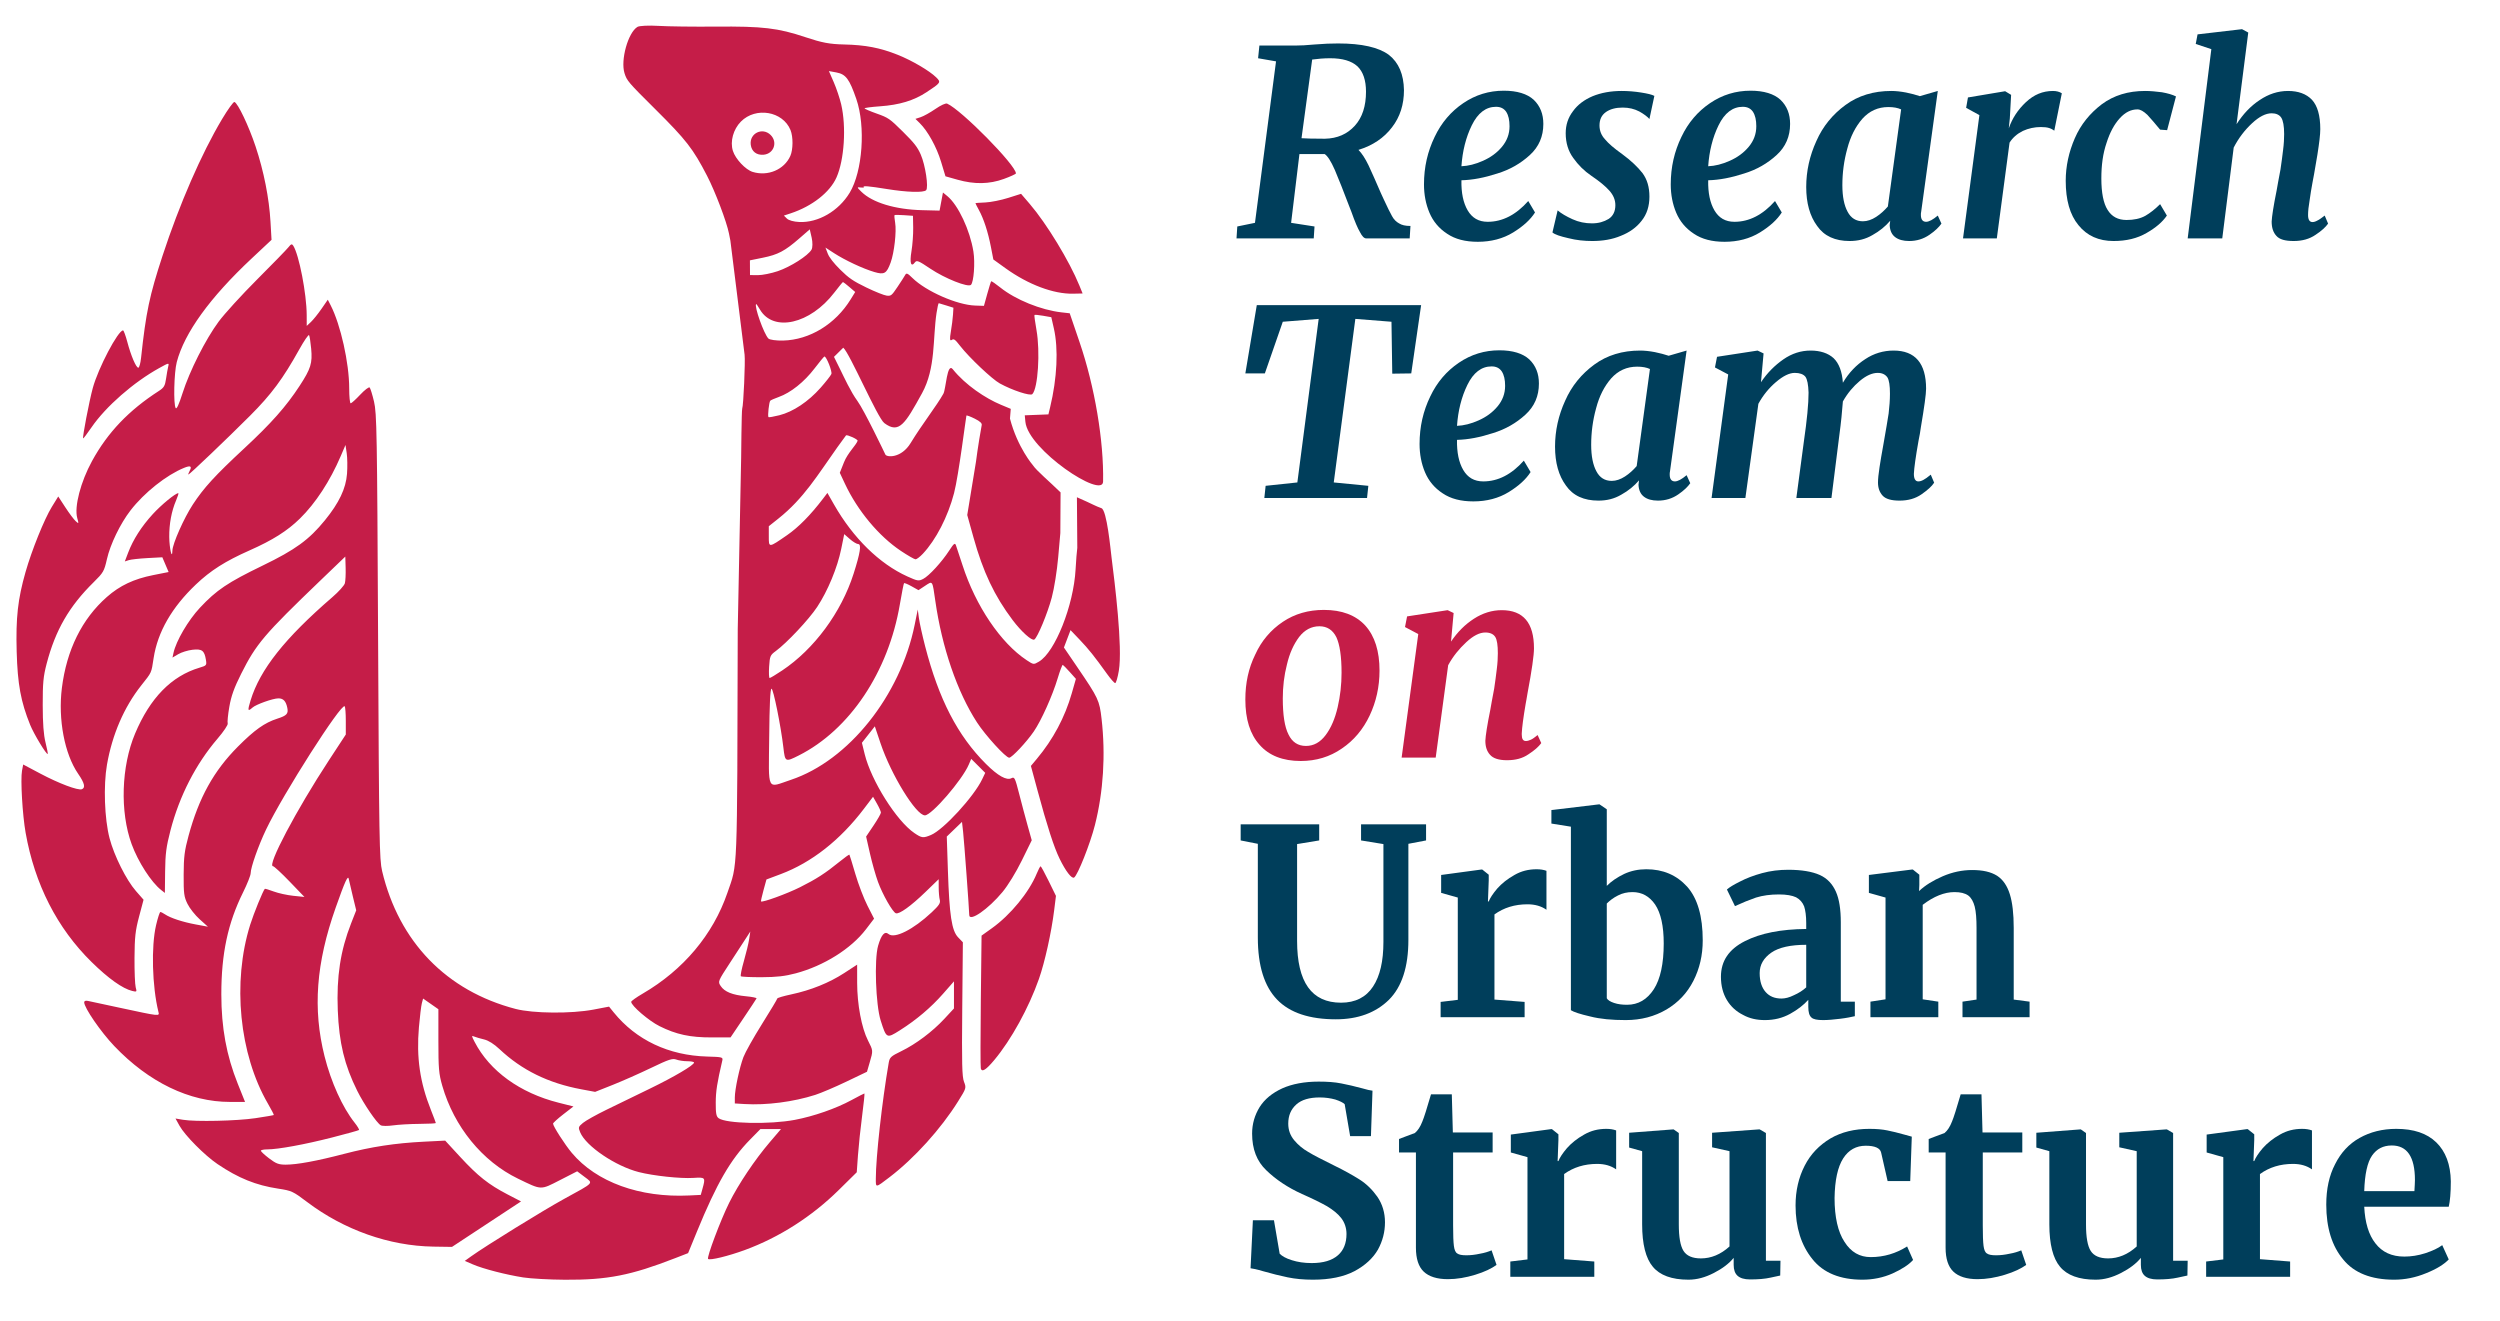 <?xml version="1.0" encoding="UTF-8" standalone="no"?>
<!DOCTYPE svg PUBLIC "-//W3C//DTD SVG 1.1//EN" "http://www.w3.org/Graphics/SVG/1.1/DTD/svg11.dtd">
<svg width="100%" height="100%" viewBox="0 0 299 158" version="1.1" xmlns="http://www.w3.org/2000/svg" xmlns:xlink="http://www.w3.org/1999/xlink" xml:space="preserve" xmlns:serif="http://www.serif.com/" style="fill-rule:evenodd;clip-rule:evenodd;stroke-linejoin:round;stroke-miterlimit:2;">
    <rect id="Artboard4" x="0" y="0" width="298.127" height="157.298" style="fill:none;"/>
    <clipPath id="_clip1">
        <rect id="Artboard41" serif:id="Artboard4" x="0" y="0" width="298.127" height="157.298"/>
    </clipPath>
    <g clip-path="url(#_clip1)">
        <g transform="matrix(0.252,0,0,0.173,-1035.89,24.34)">
            <g id="Artboard3">
                <rect x="4113.26" y="-140.585" width="1183.79" height="908.351" style="fill:none;"/>
                <g id="path1" transform="matrix(1.075,0,0,1.563,4060.44,-372.971)">
                    <path d="M277.772,713.637C270.096,712.434 260.101,709.844 255.506,707.867L251.917,706.323L254.72,704.309C261.139,699.697 286.724,683.864 295.798,678.888C309.336,671.465 308.729,672.121 304.81,669.157L301.548,666.689L293.917,670.6C285.229,675.053 286.007,675.081 275.4,669.931C259.66,662.289 247.209,646.984 241.999,628.875C240.475,623.576 240.273,621.246 240.273,608.937L240.273,594.999L236.899,592.636L233.525,590.274L232.976,592.324C232.674,593.452 232.09,598.264 231.677,603.016C230.524,616.296 232.119,627.344 236.943,639.487C238.156,642.541 239.148,645.178 239.148,645.349C239.148,645.519 235.858,645.683 231.836,645.714C227.814,645.744 222.604,646.043 220.257,646.378C217.911,646.712 215.472,646.696 214.838,646.341C213.08,645.357 207.386,637.004 204.466,631.125C198.805,619.727 196.428,609.889 195.857,595.5C195.265,580.604 197.024,569.08 201.724,557.064L203.996,551.252L202.493,545.064C201.666,541.66 200.861,538.2 200.704,537.375C200.351,535.513 199.054,538.367 194.911,550.125C186.269,574.648 184.761,594.873 190.015,615.806C192.882,627.233 197.935,638.418 203.276,645.161C204.543,646.76 205.419,648.229 205.223,648.425C205.028,648.62 199.672,650.111 193.321,651.738C181.243,654.831 169.489,656.992 164.711,656.997C163.164,656.998 161.898,657.268 161.898,657.596C161.898,657.924 163.538,659.442 165.543,660.971C168.599,663.301 169.779,663.75 172.855,663.749C177.869,663.747 186.591,662.135 198.648,658.981C210.691,655.831 221.145,654.232 233.898,653.588L243.273,653.115L249.934,660.357C257.673,668.772 262.443,672.559 270.762,676.89L276.762,680.014L261.518,690.07L246.273,700.125L238.023,699.999C218.605,699.704 198.613,692.618 182.292,680.247C176.083,675.541 175.48,675.262 169.595,674.366C159.716,672.862 151.978,669.726 142.773,663.497C137.132,659.679 128.34,650.804 125.992,646.558L124.21,643.336L127.492,643.894C133,644.831 151.317,644.422 159.585,643.178C163.881,642.532 167.49,641.909 167.605,641.794C167.719,641.679 166.547,639.4 165,636.73C152.357,614.907 149.215,583.084 157.189,557.625C158.75,552.643 162.861,542.537 163.648,541.75C163.766,541.632 165.53,542.161 167.568,542.926C169.606,543.691 173.492,544.547 176.205,544.829L181.136,545.341L174.613,538.546C171.025,534.808 167.724,531.75 167.277,531.75C164.46,531.75 177.519,506.955 192,484.811L199.398,473.496L199.398,467.498C199.398,464.199 199.177,461.279 198.907,461.009C197.385,459.487 171.659,499.889 164.204,515.509C160.81,522.619 157.398,532.31 157.398,534.838C157.398,535.771 155.884,539.593 154.034,543.33C147.33,556.868 144.446,570.414 144.445,588.375C144.444,603.133 146.7,615.451 151.692,627.938L154.916,636L148.242,636C130.38,636 112.426,627.308 97.165,611.271C91.213,605.016 83.898,594.358 83.898,591.939C83.898,591.329 84.521,591.105 85.586,591.332C86.514,591.531 92.673,592.857 99.273,594.278C117.644,598.236 117.168,598.186 116.661,596.114C113.901,584.827 113.43,567.221 115.637,557.813C116.387,554.616 117.24,552 117.533,552C117.825,552 118.73,552.455 119.544,553.011C121.924,554.637 127.368,556.434 133.151,557.502L138.528,558.496L134.897,555.231C132.9,553.436 130.48,550.371 129.52,548.421C127.965,545.264 127.778,543.847 127.812,535.5C127.844,527.622 128.191,524.867 129.984,518.25C134.542,501.425 141.093,489.573 151.773,478.833C159.146,471.419 163.569,468.278 169.187,466.468C173.325,465.135 174.097,464.305 173.584,461.739C172.987,458.754 171.827,457.5 169.663,457.5C167.245,457.5 159.746,460.179 158.169,461.606C156.1,463.478 155.969,462.97 157.35,458.438C161.524,444.74 172.449,430.92 193.514,412.693C196.258,410.318 198.722,407.575 198.988,406.597C199.254,405.619 199.406,402.562 199.326,399.802L199.179,394.786L188.226,405.324C163.325,429.283 159.833,433.4 153.209,446.625C150.083,452.864 148.807,456.426 147.974,461.236C147.367,464.735 147.047,468.054 147.261,468.613C147.476,469.174 145.474,472.168 142.788,475.304C133.196,486.501 125.932,500.685 121.987,515.919C120.115,523.152 119.715,526.227 119.628,534.094L119.523,543.564L117.891,542.279C113.486,538.816 107.71,529.826 104.846,521.98C99.638,507.709 100.262,487.613 106.364,473.09C112.997,457.304 122.415,447.646 134.786,443.944C137.944,442.999 138.036,442.886 137.635,440.417C136.971,436.324 135.872,435.515 131.654,436.014C129.635,436.253 126.836,437.126 125.432,437.955L122.88,439.46L123.32,437.418C124.46,432.124 129.793,422.998 135.012,417.409C142.31,409.594 147.28,406.246 162.648,398.79C177.126,391.766 183.163,387.367 190.177,378.731C196.44,371.019 199.442,364.698 199.935,358.19C200.163,355.173 200.104,351.068 199.804,349.067L199.258,345.428L197.188,350.281C192.459,361.367 186.038,371.216 179.115,378C173.555,383.449 167.102,387.534 156.9,392.06C146.214,396.801 139.697,400.95 133.184,407.16C122.576,417.276 116.343,428.138 114.566,439.609C113.489,446.563 113.876,445.707 109.015,451.875C101.483,461.434 96.281,473.505 93.959,486.815C92.347,496.05 92.864,510.822 95.099,519.375C97.118,527.105 102.477,537.847 106.75,542.732L110.108,546.57L108.145,553.973C106.486,560.234 106.172,563.052 106.114,572.25C106.076,578.231 106.31,584.094 106.634,585.278C107.199,587.344 107.138,587.411 105.123,586.921C100.845,585.883 94.586,581.421 87.174,574.125C71.955,559.145 62.073,539.751 58.04,516.946C56.641,509.039 55.73,493.339 56.448,489.514L56.965,486.758L64.619,490.825C72.807,495.176 81.2,498.333 82.874,497.69C84.553,497.046 84.056,494.963 81.249,490.888C75.232,482.152 72.317,466.792 74.046,452.938C76.15,436.079 82.904,422.382 93.903,412.67C99.634,407.609 105.807,404.686 114.364,402.982L121.176,401.625L118.396,395.101L111.835,395.455C108.226,395.65 104.499,396.064 103.552,396.376L101.831,396.943L103.326,393.01C105.521,387.232 109.2,381.471 114.176,376.021C117.973,371.861 124.186,366.75 125.444,366.75C125.665,366.75 125.226,368.194 124.469,369.959C122.465,374.635 121.391,380.379 121.451,386.099C121.504,391.15 122.731,396.462 122.846,392.138C122.927,389.085 127.936,377.766 131.865,371.76C136.716,364.343 141.692,358.899 154.536,346.955C166.467,335.86 173.064,328.401 178.995,319.298C183.961,311.676 184.708,309.264 184.106,302.789C183.839,299.914 183.424,297.244 183.184,296.855C182.944,296.467 181.001,299.293 178.868,303.137C171.639,316.157 166.529,323.055 157.127,332.483C146.989,342.648 130.409,358.5 129.914,358.5C129.739,358.5 129.972,357.796 130.433,356.936C131.589,354.776 130.877,354.373 127.985,355.551C120.189,358.729 110.39,366.531 104.341,374.379C99.827,380.234 95.422,389.348 93.944,395.89C92.728,401.269 92.364,401.904 88.081,406.125C77.259,416.789 71.184,427.336 67.322,442.165C65.849,447.819 65.577,450.705 65.592,460.5C65.605,468.633 65.974,473.588 66.821,476.996C67.487,479.674 67.932,481.967 67.809,482.089C67.301,482.598 61.696,473.312 60.047,469.23C55.916,459.003 54.486,451.217 54.092,436.82C53.681,421.801 54.59,413.622 58.005,401.625C60.746,391.995 66.315,378.17 69.617,372.801L72.443,368.206L75.576,373.014C77.299,375.658 79.353,378.405 80.141,379.118C81.534,380.379 81.553,380.341 80.827,377.712C79.465,372.781 82.324,361.756 87.352,352.549C94.268,339.885 103.543,330.141 116.893,321.515C119.116,320.079 119.593,319.261 120.043,316.109C120.336,314.067 120.768,311.624 121.005,310.681C121.425,309.009 121.329,309.025 117.104,311.36C105.719,317.651 93.405,328.449 87.111,337.661C85.202,340.455 83.542,342.644 83.423,342.525C83.037,342.138 86.123,326.032 87.691,320.25C90.077,311.452 98.831,294.75 101.056,294.75C101.347,294.75 102.188,297.028 102.925,299.813C104.557,305.979 106.804,311.25 107.802,311.25C108.208,311.25 108.749,309.309 109.005,306.938C111.187,286.665 112.71,279.408 118.485,261.75C125.953,238.919 135.668,216.568 144.759,201.308C147.327,196.996 149.787,193.579 150.226,193.714C151.729,194.177 156.571,204.375 159.561,213.375C163.206,224.347 165.554,236.236 166.157,246.781L166.61,254.694L157.897,262.872C139.385,280.248 128.136,295.835 124.763,308.787C123.569,313.369 123.245,327.453 124.295,329.108C124.703,329.752 125.744,327.488 127.309,322.55C130.426,312.717 137.472,298.725 143.259,290.876C145.794,287.438 153.423,279.056 160.213,272.25C167.003,265.444 173.218,259.044 174.024,258.029C175.242,256.494 175.608,256.368 176.195,257.279C178.744,261.235 182.105,278.592 182.134,287.943L182.148,292.762L184.02,291.004C185.049,290.037 187.142,287.429 188.671,285.209L191.451,281.173L192.716,283.649C197.13,292.29 200.898,309.208 200.898,320.382C200.898,324.022 201.19,327 201.546,327C201.902,327 203.798,325.285 205.759,323.188C207.72,321.091 209.596,319.657 209.927,320.001C210.259,320.344 211.127,323.156 211.857,326.25C213.076,331.422 213.22,339.786 213.65,430.125C214.078,520.233 214.226,528.834 215.434,533.91C222.882,565.21 243.841,586.888 274.375,594.873C282.072,596.885 298.947,597.032 308.696,595.171L315.619,593.85L317.647,596.362C327.544,608.62 341.96,615.457 358.9,615.928C365.554,616.113 365.964,616.216 365.636,617.625C363.317,627.594 362.746,631.258 362.725,636.313C362.705,641.113 362.952,642.434 364.008,643.207C367.308,645.619 386.532,646.04 397.604,643.942C405.995,642.352 415.784,638.934 422.675,635.187C425.647,633.572 428.206,632.25 428.363,632.25C428.52,632.25 428.063,636.722 427.347,642.188C426.631,647.653 425.806,655.498 425.513,659.619L424.981,667.114L417.002,674.996C405.175,686.681 390.751,695.917 375.648,701.476C368.192,704.22 360.089,706.191 359.341,705.443C358.669,704.771 364.879,688.216 368.649,680.625C372.749,672.372 379.968,661.579 386.585,653.813L391.537,648L382.452,648L377.852,652.687C369.295,661.409 363.112,672.132 354.465,693.252L350.523,702.88L344.898,705.072C325.2,712.75 314.96,714.762 296.148,714.651C289.342,714.611 281.073,714.155 277.772,713.637ZM356.876,674.377C358.269,669.359 358.193,669.269 352.796,669.613C347.155,669.972 335.247,668.698 328.773,667.042C318.427,664.396 305.406,655.554 302.883,649.462C301.968,647.254 302.038,647.014 304.093,645.294C305.292,644.29 309.986,641.658 314.523,639.445C319.061,637.231 327.667,633.039 333.648,630.129C344.419,624.889 353.148,619.723 353.148,618.588C353.148,618.265 351.82,618 350.197,618C348.574,618 346.372,617.668 345.304,617.262C343.649,616.633 342.002,617.179 334.192,620.945C329.149,623.377 321.524,626.76 317.248,628.463L309.473,631.558L303.303,630.402C288.749,627.675 277.104,621.94 267.242,612.642C264.828,610.366 262.387,608.824 260.492,608.376C258.859,607.989 256.901,607.418 256.141,607.105C254.836,606.568 254.844,606.7 256.267,609.455C262.918,622.332 276.299,632.037 293.339,636.345L299.904,638.005L295.401,641.501C292.925,643.425 290.898,645.272 290.898,645.606C290.898,646.737 296.098,654.857 299.177,658.534C310.007,671.47 329.201,678.444 351.032,677.377L356.111,677.128L356.876,674.377ZM433.398,669.944C433.398,660.531 436.152,635.73 439.088,618.704C439.504,616.291 440.039,615.794 444.593,613.58C451.107,610.414 458.395,604.929 463.69,599.21L467.898,594.664L467.898,582.669L463.098,588.147C457.756,594.243 451.237,599.763 443.898,604.403C438.178,608.02 438.072,607.964 435.55,600.011C433.345,593.057 432.656,572.937 434.416,566.885C435.84,561.985 437.317,560.334 439.015,561.743C441.665,563.943 449.933,559.774 458.061,552.141C461.352,549.051 462.013,548.027 461.634,546.612C461.378,545.657 461.164,543.213 461.159,541.182L461.147,537.49L455.335,543.126C448.877,549.387 443.682,553.121 442.228,552.547C440.761,551.966 436.42,544.322 434.356,538.681C433.338,535.9 431.742,530.251 430.809,526.128L429.113,518.631L432.38,513.761C434.177,511.082 435.647,508.5 435.647,508.022C435.647,507.544 434.865,505.775 433.908,504.091L432.169,501.029L428.096,506.405C417.652,520.188 405.028,530.118 391.467,535.219L385.111,537.61L383.811,542.361C383.095,544.975 382.602,547.205 382.714,547.317C383.292,547.895 394.097,543.957 399.891,541.057C407.102,537.448 411.144,534.834 417.433,529.711C419.684,527.878 421.619,526.49 421.733,526.627C421.846,526.763 423.022,530.588 424.344,535.125C425.667,539.663 428.072,545.977 429.689,549.157L432.628,554.94L429.03,559.657C422.471,568.258 410.466,575.801 398.055,579.121C393.314,580.389 389.626,580.81 383.023,580.838C378.211,580.858 374.065,580.667 373.81,580.412C373.555,580.157 374.162,577.12 375.158,573.662C376.155,570.204 377.199,565.856 377.477,564L377.984,560.625L376.298,563.25C375.37,564.694 372.137,569.673 369.113,574.314C363.627,582.735 363.618,582.757 364.909,584.729C366.587,587.289 370.082,588.707 376.104,589.269C378.768,589.518 380.852,589.944 380.735,590.215C380.618,590.486 377.991,594.475 374.897,599.078L369.272,607.448L361.07,607.473C351.412,607.504 345.267,606.178 337.846,602.459C333.144,600.104 325.397,593.428 325.397,591.732C325.397,591.366 327.699,589.721 330.511,588.079C348.435,577.611 361.521,562.014 367.845,543.582C372.457,530.142 372.157,537.772 372.437,426.951L373.943,351.022C373.943,351.022 374.121,330.007 374.409,329.349C374.959,328.094 375.828,308.4 375.46,305.507C375.191,303.385 369.189,255.065 369.189,255.065L368.557,251.855C367.534,246.661 362.475,233.321 358.896,226.378C352.733,214.422 349.69,210.501 336.024,196.902C324.059,184.995 323.485,184.322 322.445,180.978C320.633,175.148 324.016,163.017 328.155,160.506C328.99,159.999 333.14,159.797 337.377,160.056C341.614,160.315 352.976,160.46 362.626,160.377C383.484,160.198 390.177,160.986 402.295,165.049C409.61,167.501 412.978,168.137 419.403,168.282C428.815,168.493 435.284,169.744 443.087,172.86C449.337,175.356 457.109,179.925 460.053,182.834C462.264,185.018 462.147,185.198 455.751,189.411C450.167,193.09 443.803,195.021 435.263,195.627C431.504,195.894 428.429,196.301 428.431,196.53C428.432,196.759 430.859,197.808 433.825,198.861C438.935,200.676 439.536,201.093 445.339,206.851C450.377,211.849 451.777,213.647 453.24,216.995C455.278,221.659 456.762,231.571 455.597,232.749C454.472,233.888 447.136,233.66 438.237,232.211C430.308,230.919 427.377,230.679 428.083,231.377C428.307,231.598 427.676,231.671 426.681,231.539C424.993,231.315 425.014,231.441 427.006,233.407C431.892,238.234 441.882,241.27 453.875,241.574L461.54,241.768L462.289,237.763L463.038,233.759L464.994,235.372C469.764,239.307 474.977,250.43 476.486,259.892C477.273,264.826 476.647,273.336 475.404,274.593C474.145,275.867 463.844,271.758 457.422,267.42C452.281,263.947 451.448,263.604 450.68,264.64C448.932,266.997 448.272,264.964 449.121,259.839C449.598,256.959 449.946,252.231 449.894,249.331L449.8,244.06L445.886,243.789C443.733,243.64 441.839,243.625 441.677,243.755C441.516,243.886 441.63,245.422 441.933,247.171C442.589,250.966 441.524,260.386 439.949,264.717C438.163,269.63 437.15,270.224 432.761,268.931C427.759,267.458 419.818,263.734 414.971,260.589L411.155,258.112L412.169,260.757C412.827,262.472 414.772,264.978 417.707,267.893C421.456,271.615 423.431,272.967 429.234,275.783C433.086,277.652 437.138,279.27 438.239,279.379C440.133,279.567 440.39,279.358 442.971,275.516C444.472,273.282 445.992,270.913 446.35,270.251C446.905,269.225 447.378,269.419 449.578,271.58C455.568,277.463 469.245,283.487 477.231,283.761L481.132,283.895L482.595,278.6C483.399,275.688 484.18,273.181 484.33,273.03C484.479,272.878 486.285,274.108 488.342,275.763C495.054,281.161 506.305,285.741 515.376,286.769L518.999,287.179L523.372,300.018C530.043,319.603 534.089,343.657 533.735,361.62C533.579,369.512 500.595,347.469 499.428,335.173L499.156,332.309L504.375,332.103L509.594,331.898L510.356,328.725C513.449,315.844 514.059,302.936 512.002,293.875L510.875,288.911L507.29,288.28C505.318,287.933 503.587,287.77 503.443,287.919C503.3,288.067 503.697,291.064 504.325,294.578C506.035,304.147 504.984,320.418 502.494,322.938C501.582,323.862 493.656,321.251 488.131,318.207C484.708,316.321 474.622,306.764 470.64,301.634C468.341,298.671 467.865,298.335 466.887,298.98C466.059,299.526 465.965,298.559 466.527,295.265C466.945,292.815 467.37,289.44 467.472,287.764L467.658,284.717L464.587,283.748C462.897,283.216 461.369,282.751 461.19,282.715C461.011,282.679 460.566,284.63 460.201,287.052C458.508,298.285 459.907,311.425 453.791,322.546C446.292,336.18 443.66,340.633 437.156,335.754C434.132,333.486 421.879,304.838 419.022,302.395L414.926,306.453L417.739,312.143C419.286,315.272 422.295,321.889 425.285,325.977C428.275,330.065 437.331,349.037 437.609,349.651C438.186,350.926 444.638,351.395 448.792,344.538C453.699,336.438 460.372,327.913 463.231,322.751C464.363,320.707 464.831,308.748 467.372,311.924C473.021,318.982 481.934,324.842 488.566,327.611L492.971,329.45L492.624,333.765C495.958,346.572 502.759,354.401 502.759,354.401C504.3,356.763 510.137,361.658 514.962,366.402L514.861,384.375L513.915,395.076C513.374,401.193 512.156,408.834 511.07,412.914C509.198,419.947 504.775,430.619 503.373,431.486C502.275,432.165 497.661,428.013 493.786,422.858C485.725,412.135 480.776,401.653 476.488,386.226L473.759,376.407L477.604,352.903C478.319,347.164 479.947,337.417 480.131,336.732C480.368,335.85 479.474,334.991 477.068,333.789C475.198,332.856 473.546,332.235 473.397,332.409C473.247,332.584 469.989,358.833 467.93,366.75C465.216,377.183 459.903,387.427 454.142,393.562C452.884,394.903 451.442,396 450.939,396C450.436,396 447.513,394.32 444.443,392.268C434.711,385.758 425.338,374.485 419.775,362.597L417.497,357.729L419.356,353.052C421.004,348.909 424.654,345.569 425.356,343.598C425.598,342.92 420.732,340.78 420.248,341.171C420.127,341.268 418.406,343.635 416.423,346.432C407.626,358.84 401.625,369.021 390.372,377.992L386.148,381.359L386.148,385.76C386.148,390.985 386.007,390.993 394.205,385.326C399.27,381.824 404.622,376.378 410.148,369.104L412.023,366.636L414.935,371.755C423.363,386.57 434.976,397.979 447.332,403.581C451.844,405.627 452.318,405.701 454.313,404.669C456.905,403.329 462.507,397.21 465.812,392.11C467.822,389.007 468.321,388.607 468.753,389.749C469.039,390.506 470.358,394.5 471.685,398.625C477.471,416.61 488.549,433.038 500.002,440.617C503.046,442.632 503.065,442.634 505.41,441.257C512.514,437.086 520.717,416.419 521.588,400.5C521.802,396.581 522.144,392.28 522.346,390.941L522.181,368.546L526.6,370.528C528.128,371.187 530.652,372.572 533.006,373.386C535.42,374.221 537.04,391.812 537.461,395.12C538.856,406.088 542.441,434.895 540.681,445.312C540.176,448.303 539.455,450.75 539.079,450.75C538.703,450.75 537.131,448.987 535.584,446.831C529.866,438.86 527.296,435.64 523.377,431.533L519.363,427.327L517.903,431.168L516.444,435.009L522.432,443.817C531.681,457.422 532.133,458.391 533.072,466.628C534.88,482.498 533.866,498.709 530.137,513.517C528.07,521.727 522.504,535.787 520.939,536.755C519.878,537.41 517.244,533.984 514.528,528.413C512.028,523.285 509.052,514.063 504.758,498.131L501.862,487.386L504.478,484.256C511.683,475.636 516.878,465.872 519.912,455.25L521.733,448.875L519.049,445.875C517.573,444.225 516.175,442.792 515.944,442.692C515.713,442.591 514.699,445.257 513.692,448.617C511.384,456.319 506.457,467.309 503.141,472.154C499.933,476.842 493.467,483.75 492.287,483.75C490.765,483.75 481.775,473.879 478.042,468.108C469.317,454.622 462.595,434.97 459.662,414.375C458.348,405.154 458.555,405.459 455.146,407.716L452.233,409.643L449.199,407.938C447.53,407.001 446.025,406.378 445.853,406.554C445.682,406.731 444.855,410.927 444.017,415.879C438.948,445.814 421.847,471.428 399.356,482.769C393.454,485.745 393.326,485.68 392.6,479.358C391.507,469.826 388.107,452.972 387.33,453.231C386.786,453.412 386.458,460.39 386.324,474.625C386.092,499.229 385.052,497.174 395.898,493.54C421.384,485.002 444.208,456.348 450.56,424.916L451.916,418.207L452.414,421.957C452.687,424.02 453.926,429.643 455.167,434.454C461.22,457.921 469.511,473.993 482.016,486.498C487.308,491.79 491.166,493.945 493.302,492.801C494.607,492.103 494.883,492.668 496.675,499.708C497.748,503.925 499.438,510.277 500.431,513.825L502.236,520.274L497.859,529.2C495.286,534.446 491.768,540.199 489.324,543.156C483.041,550.76 474.664,556.555 474.642,553.312C474.628,551.065 472.372,520.463 471.93,516.508L471.442,512.14L464.725,518.625L465.217,533.625C465.866,553.431 466.902,560.254 469.709,563.183L471.828,565.395L471.551,594.885C471.324,619.022 471.466,624.872 472.335,627.113C473.384,629.821 473.354,629.919 469.73,635.734C462.116,647.95 450.36,660.974 439.398,669.338C433.166,674.093 433.398,674.07 433.398,669.944ZM457.741,517.937C463.257,515.632 476.691,500.986 480.351,493.287L481.7,490.449L478.608,487.357L475.517,484.265L474.423,486.82C471.491,493.673 458.05,509.25 455.071,509.25C451.157,509.25 440.141,491.304 435.438,477.268L432.961,469.875L430.108,473.514L427.255,477.154L428.475,482.139C431.366,493.947 442.538,511.723 450.445,517.096C453.69,519.301 454.306,519.372 457.741,517.937ZM392.047,445.172C406.185,435.717 418.124,419.516 423.586,402.375C426.537,393.113 427.135,389.25 425.615,389.25C424.975,389.25 423.325,388.262 421.949,387.054L419.448,384.858L418.128,391.366C416.443,399.674 412.186,409.975 407.507,417.066C403.855,422.6 394.109,432.998 389.192,436.606C386.777,438.378 386.59,438.823 386.292,443.5C386.117,446.25 386.221,448.5 386.523,448.5C386.825,448.5 389.311,447.002 392.048,445.172L392.047,445.172ZM390.774,332.289C396.883,330.752 403.61,326.261 409.033,320.1C411.353,317.464 413.487,314.74 413.773,314.047C414.23,312.943 411.601,306.278 410.711,306.284C410.526,306.285 408.575,308.647 406.376,311.534C401.779,317.568 395.816,322.33 390.486,324.223C388.723,324.849 387.061,325.583 386.793,325.855C386.265,326.388 385.583,332.577 385.993,333.107C386.131,333.284 388.282,332.916 390.774,332.289ZM392.469,299.242C404.184,298.941 415.537,292.005 422.287,281.026L424.295,277.759L421.727,275.559C420.314,274.35 419.042,273.359 418.9,273.358C418.759,273.356 417.025,275.468 415.048,278.051C404.41,291.949 388.185,295.655 382.252,285.543C381.407,284.101 380.645,282.992 380.56,283.078C379.62,284.029 383.982,296.327 385.975,298.345C386.538,298.916 389.461,299.319 392.469,299.242ZM390.125,268.545C395.732,266.64 403.46,261.708 405.006,259.047C405.513,258.174 405.547,255.793 405.08,253.756L404.231,250.052L399.573,254.113C393.231,259.642 390.203,261.243 383.518,262.603L377.811,263.764L377.849,270.278L381.337,270.312C383.255,270.33 387.209,269.535 390.125,268.545ZM399.612,246.804C407.981,247.179 416.964,241.955 421.854,233.871C427.559,224.438 428.966,204.518 424.783,192.393C421.715,183.5 420.153,181.424 415.945,180.647L412.682,180.044L414.829,184.976C416.009,187.689 417.485,192.1 418.109,194.779C420.416,204.695 419.482,219.3 416.042,227.078C413.126,233.673 405.279,239.837 395.809,242.972L392.806,243.966L394.149,245.293C394.947,246.082 397.163,246.694 399.612,246.804ZM379.035,224.653C385.744,226.714 392.954,223.648 395.653,217.588C396.897,214.792 396.937,209.102 395.732,206.137C392.342,197.797 380.388,195.754 373.828,202.393C370.459,205.802 368.988,211.199 370.296,215.347C371.43,218.94 375.886,223.686 379.035,224.653ZM378.174,212.62C377.542,207.579 383.338,204.736 386.958,208.312C390.183,211.499 388.361,216.643 383.865,217.044C380.744,217.323 378.55,215.618 378.174,212.62ZM375.461,636.939L371.148,636.675L371.148,634.056C371.148,630.494 373.193,620.856 374.937,616.194C375.723,614.094 379.411,607.511 383.132,601.566C386.854,595.622 389.898,590.532 389.898,590.257C389.898,589.981 392.683,589.16 396.086,588.433C404.739,586.582 412.868,583.297 419.492,578.973L425.148,575.28L425.157,583.328C425.168,592.877 427.113,603.26 429.932,608.823C432.247,613.391 432.235,613.232 430.696,618.527L429.494,622.659L420.383,627.03C415.372,629.434 409.194,632.07 406.655,632.887C397.062,635.974 385.092,637.529 375.459,636.939L375.461,636.939ZM479.747,621.17C479.572,620.458 479.576,606.954 479.755,591.161L480.08,562.446L484.677,559.149C492.868,553.274 501.014,543.331 504.418,535.053C505.164,533.239 505.943,531.763 506.149,531.771C506.355,531.78 507.964,534.731 509.724,538.331L512.923,544.875L512.13,551.25C510.896,561.158 508.005,574.209 505.4,581.625C500.906,594.421 493.161,608.516 485.711,617.457C482.047,621.855 480.197,623.006 479.747,621.17ZM484.216,257.864C482.93,251.213 481.039,245.398 478.884,241.461C478.006,239.855 477.329,238.5 477.379,238.449C477.43,238.397 479.418,238.266 481.796,238.157C484.175,238.047 488.686,237.143 491.821,236.148L497.521,234.337L501.383,238.848C508.798,247.506 518.872,264.103 523.261,274.891L524.696,278.419L520.476,278.51C511.867,278.697 500.669,274.477 490.713,267.296L485.284,263.379L484.216,257.864ZM462.191,220.12C460.23,213.625 456.353,206.592 452.791,203.073L450.882,201.186L453.216,200.428C454.5,200.011 457.409,198.388 459.68,196.821C462.123,195.136 464.246,194.162 464.876,194.439C471.159,197.192 495.227,221.653 495.248,225.307C495.25,225.584 492.845,226.688 489.903,227.762C483.51,230.096 476.933,230.206 469.499,228.106L464.144,226.592L462.191,220.12Z" style="fill:rgb(197,29,72);fill-rule:nonzero;"/>
                </g>
                <g transform="matrix(10.284,0,0,14.956,3968.76,-6146.73)">
                    <g transform="matrix(12,0,0,12,70.828,412.601)">
                        <path d="M0.232,-0.743C0.249,-0.743 0.272,-0.744 0.303,-0.747C0.338,-0.75 0.368,-0.751 0.394,-0.751C0.485,-0.751 0.55,-0.736 0.589,-0.707C0.627,-0.677 0.646,-0.632 0.647,-0.571C0.647,-0.516 0.632,-0.468 0.601,-0.428C0.57,-0.387 0.527,-0.358 0.472,-0.341C0.485,-0.328 0.498,-0.308 0.511,-0.281C0.524,-0.254 0.539,-0.218 0.558,-0.175C0.563,-0.164 0.567,-0.156 0.569,-0.151C0.583,-0.12 0.594,-0.099 0.601,-0.086C0.608,-0.073 0.617,-0.064 0.628,-0.058C0.639,-0.051 0.653,-0.048 0.672,-0.048L0.669,-0L0.502,-0C0.494,-0 0.486,-0.008 0.478,-0.024C0.469,-0.039 0.458,-0.065 0.445,-0.102L0.436,-0.125C0.414,-0.183 0.396,-0.229 0.381,-0.264C0.366,-0.298 0.353,-0.318 0.342,-0.325L0.245,-0.325L0.213,-0.06L0.303,-0.046L0.3,-0L0.003,-0L0.006,-0.046L0.074,-0.06L0.155,-0.682L0.086,-0.694L0.091,-0.743L0.232,-0.743ZM0.253,-0.386C0.266,-0.385 0.296,-0.384 0.343,-0.384C0.391,-0.385 0.429,-0.402 0.458,-0.434C0.487,-0.466 0.501,-0.51 0.501,-0.565C0.501,-0.609 0.49,-0.642 0.468,-0.663C0.445,-0.684 0.41,-0.694 0.363,-0.694C0.339,-0.694 0.316,-0.692 0.294,-0.689L0.253,-0.386Z" style="fill:rgb(0,62,91);fill-rule:nonzero;"/>
                    </g>
                    <g transform="matrix(12,0,0,12,79.096,412.601)">
                        <path d="M0.462,-0.1C0.445,-0.073 0.417,-0.047 0.378,-0.023C0.339,0.001 0.293,0.013 0.242,0.013C0.194,0.013 0.155,0.003 0.124,-0.018C0.092,-0.039 0.07,-0.066 0.056,-0.099C0.042,-0.132 0.035,-0.169 0.035,-0.208C0.035,-0.275 0.049,-0.335 0.076,-0.391C0.102,-0.446 0.139,-0.489 0.186,-0.521C0.233,-0.553 0.285,-0.569 0.342,-0.569C0.393,-0.569 0.432,-0.557 0.457,-0.534C0.482,-0.51 0.494,-0.479 0.494,-0.441C0.494,-0.393 0.477,-0.353 0.442,-0.321C0.407,-0.289 0.366,-0.265 0.317,-0.25C0.268,-0.234 0.222,-0.225 0.179,-0.224C0.178,-0.176 0.186,-0.137 0.203,-0.108C0.22,-0.079 0.245,-0.064 0.28,-0.064C0.337,-0.064 0.389,-0.091 0.436,-0.144L0.462,-0.1ZM0.312,-0.507C0.273,-0.507 0.242,-0.483 0.219,-0.436C0.196,-0.389 0.183,-0.336 0.179,-0.278C0.205,-0.279 0.233,-0.286 0.262,-0.299C0.291,-0.312 0.315,-0.329 0.335,-0.353C0.354,-0.376 0.364,-0.402 0.364,-0.432C0.364,-0.456 0.36,-0.474 0.351,-0.488C0.342,-0.501 0.329,-0.507 0.312,-0.507Z" style="fill:rgb(0,62,91);fill-rule:nonzero;"/>
                    </g>
                    <g transform="matrix(12,0,0,12,85.36,412.601)">
                        <path d="M0.38,-0.46C0.372,-0.469 0.359,-0.479 0.341,-0.489C0.322,-0.499 0.301,-0.504 0.277,-0.504C0.25,-0.504 0.229,-0.498 0.213,-0.487C0.196,-0.475 0.188,-0.458 0.188,-0.435C0.188,-0.415 0.195,-0.397 0.209,-0.382C0.222,-0.366 0.244,-0.347 0.275,-0.325C0.309,-0.3 0.335,-0.275 0.353,-0.252C0.371,-0.228 0.38,-0.198 0.38,-0.161C0.38,-0.124 0.37,-0.093 0.35,-0.068C0.33,-0.042 0.303,-0.023 0.27,-0.01C0.237,0.004 0.2,0.01 0.16,0.01C0.13,0.01 0.099,0.007 0.068,-0.001C0.037,-0.008 0.016,-0.015 0.007,-0.023L0.027,-0.108C0.041,-0.096 0.06,-0.085 0.084,-0.074C0.108,-0.063 0.133,-0.058 0.159,-0.058C0.184,-0.058 0.205,-0.064 0.223,-0.075C0.24,-0.086 0.249,-0.104 0.249,-0.128C0.249,-0.149 0.241,-0.167 0.226,-0.184C0.211,-0.201 0.188,-0.22 0.157,-0.241C0.129,-0.26 0.106,-0.283 0.087,-0.31C0.068,-0.336 0.058,-0.368 0.058,-0.405C0.058,-0.437 0.067,-0.465 0.086,-0.49C0.104,-0.515 0.129,-0.534 0.162,-0.548C0.194,-0.561 0.231,-0.568 0.273,-0.568C0.298,-0.568 0.323,-0.566 0.348,-0.562C0.373,-0.558 0.39,-0.554 0.399,-0.549L0.38,-0.46Z" style="fill:rgb(0,62,91);fill-rule:nonzero;"/>
                    </g>
                    <g transform="matrix(12,0,0,12,90.484,412.601)">
                        <path d="M0.462,-0.1C0.445,-0.073 0.417,-0.047 0.378,-0.023C0.339,0.001 0.293,0.013 0.242,0.013C0.194,0.013 0.155,0.003 0.124,-0.018C0.092,-0.039 0.07,-0.066 0.056,-0.099C0.042,-0.132 0.035,-0.169 0.035,-0.208C0.035,-0.275 0.049,-0.335 0.076,-0.391C0.102,-0.446 0.139,-0.489 0.186,-0.521C0.233,-0.553 0.285,-0.569 0.342,-0.569C0.393,-0.569 0.432,-0.557 0.457,-0.534C0.482,-0.51 0.494,-0.479 0.494,-0.441C0.494,-0.393 0.477,-0.353 0.442,-0.321C0.407,-0.289 0.366,-0.265 0.317,-0.25C0.268,-0.234 0.222,-0.225 0.179,-0.224C0.178,-0.176 0.186,-0.137 0.203,-0.108C0.22,-0.079 0.245,-0.064 0.28,-0.064C0.337,-0.064 0.389,-0.091 0.436,-0.144L0.462,-0.1ZM0.312,-0.507C0.273,-0.507 0.242,-0.483 0.219,-0.436C0.196,-0.389 0.183,-0.336 0.179,-0.278C0.205,-0.279 0.233,-0.286 0.262,-0.299C0.291,-0.312 0.315,-0.329 0.335,-0.353C0.354,-0.376 0.364,-0.402 0.364,-0.432C0.364,-0.456 0.36,-0.474 0.351,-0.488C0.342,-0.501 0.329,-0.507 0.312,-0.507Z" style="fill:rgb(0,62,91);fill-rule:nonzero;"/>
                    </g>
                    <g transform="matrix(12,0,0,12,96.748,412.601)">
                        <path d="M0.476,-0.102C0.475,-0.099 0.475,-0.095 0.475,-0.09C0.475,-0.073 0.482,-0.064 0.495,-0.064C0.506,-0.064 0.521,-0.072 0.54,-0.088L0.554,-0.057C0.545,-0.044 0.53,-0.029 0.508,-0.014C0.485,0.002 0.459,0.01 0.43,0.01C0.407,0.01 0.389,0.005 0.376,-0.005C0.363,-0.015 0.356,-0.03 0.355,-0.051L0.357,-0.068C0.338,-0.046 0.316,-0.028 0.289,-0.013C0.262,0.003 0.233,0.01 0.201,0.01C0.145,0.01 0.103,-0.009 0.076,-0.048C0.048,-0.086 0.034,-0.136 0.034,-0.198C0.034,-0.259 0.047,-0.318 0.073,-0.375C0.098,-0.432 0.136,-0.478 0.185,-0.514C0.234,-0.55 0.293,-0.568 0.361,-0.568C0.378,-0.568 0.397,-0.566 0.418,-0.562C0.438,-0.558 0.456,-0.553 0.471,-0.548L0.54,-0.568L0.476,-0.102ZM0.399,-0.497C0.386,-0.503 0.37,-0.506 0.35,-0.506C0.31,-0.506 0.277,-0.491 0.25,-0.461C0.223,-0.43 0.204,-0.392 0.192,-0.346C0.179,-0.299 0.173,-0.252 0.173,-0.205C0.173,-0.161 0.18,-0.127 0.193,-0.103C0.206,-0.078 0.226,-0.066 0.252,-0.066C0.269,-0.066 0.286,-0.072 0.303,-0.083C0.32,-0.094 0.335,-0.108 0.348,-0.123L0.399,-0.497Z" style="fill:rgb(0,62,91);fill-rule:nonzero;"/>
                    </g>
                    <g transform="matrix(12,0,0,12,103.792,412.601)">
                        <path d="M0.226,-0.424C0.239,-0.462 0.261,-0.496 0.292,-0.525C0.323,-0.554 0.357,-0.568 0.396,-0.568C0.409,-0.568 0.421,-0.565 0.43,-0.559L0.401,-0.415C0.397,-0.418 0.391,-0.422 0.382,-0.425C0.373,-0.428 0.362,-0.429 0.349,-0.429C0.325,-0.429 0.302,-0.424 0.28,-0.414C0.258,-0.403 0.241,-0.388 0.229,-0.369L0.18,-0L0.05,-0L0.113,-0.475L0.062,-0.503L0.069,-0.543L0.212,-0.567L0.235,-0.553L0.23,-0.462L0.226,-0.424Z" style="fill:rgb(0,62,91);fill-rule:nonzero;"/>
                    </g>
                    <g transform="matrix(12,0,0,12,108.748,412.601)">
                        <path d="M0.395,-0.419C0.376,-0.442 0.36,-0.461 0.346,-0.476C0.331,-0.49 0.319,-0.497 0.308,-0.497C0.283,-0.497 0.261,-0.486 0.24,-0.463C0.219,-0.44 0.202,-0.409 0.189,-0.368C0.175,-0.327 0.169,-0.282 0.169,-0.231C0.169,-0.176 0.177,-0.135 0.193,-0.11C0.209,-0.084 0.233,-0.071 0.266,-0.071C0.294,-0.071 0.318,-0.076 0.338,-0.087C0.357,-0.098 0.376,-0.113 0.395,-0.132L0.421,-0.088C0.404,-0.063 0.378,-0.041 0.343,-0.021C0.307,-0 0.265,0.01 0.216,0.01C0.159,0.01 0.114,-0.01 0.081,-0.051C0.048,-0.091 0.032,-0.148 0.032,-0.222C0.032,-0.278 0.044,-0.333 0.067,-0.386C0.09,-0.439 0.125,-0.482 0.171,-0.517C0.217,-0.551 0.272,-0.568 0.337,-0.568C0.358,-0.568 0.379,-0.566 0.402,-0.563C0.424,-0.559 0.442,-0.554 0.456,-0.547L0.422,-0.417L0.395,-0.419Z" style="fill:rgb(0,62,91);fill-rule:nonzero;"/>
                    </g>
                    <g transform="matrix(12,0,0,12,114.244,412.601)">
                        <path d="M0.231,-0.44C0.256,-0.479 0.285,-0.51 0.32,-0.533C0.354,-0.556 0.39,-0.568 0.429,-0.568C0.468,-0.568 0.499,-0.557 0.521,-0.534C0.542,-0.511 0.553,-0.474 0.553,-0.421C0.553,-0.4 0.549,-0.368 0.542,-0.323C0.534,-0.278 0.53,-0.253 0.529,-0.247L0.523,-0.215C0.519,-0.193 0.515,-0.17 0.512,-0.147C0.508,-0.124 0.506,-0.105 0.506,-0.09C0.506,-0.072 0.512,-0.063 0.523,-0.063C0.529,-0.063 0.535,-0.065 0.542,-0.069C0.549,-0.072 0.558,-0.079 0.57,-0.088L0.583,-0.057C0.574,-0.044 0.558,-0.029 0.535,-0.014C0.512,0.002 0.484,0.01 0.451,0.01C0.418,0.01 0.396,0.004 0.384,-0.01C0.372,-0.023 0.366,-0.041 0.366,-0.065C0.367,-0.085 0.373,-0.125 0.385,-0.184L0.391,-0.218C0.392,-0.224 0.395,-0.24 0.4,-0.266C0.404,-0.292 0.407,-0.317 0.41,-0.341C0.413,-0.364 0.414,-0.385 0.414,-0.402C0.414,-0.433 0.41,-0.454 0.403,-0.465C0.396,-0.476 0.383,-0.482 0.366,-0.482C0.343,-0.482 0.318,-0.469 0.291,-0.444C0.263,-0.418 0.239,-0.387 0.22,-0.35L0.176,-0L0.043,-0L0.134,-0.729L0.074,-0.749L0.081,-0.786L0.252,-0.806L0.276,-0.793L0.231,-0.44Z" style="fill:rgb(0,62,91);fill-rule:nonzero;"/>
                    </g>
                    <g transform="matrix(12,0,0,12,70.828,424.601)">
                        <path d="M0.713,-0.743L0.675,-0.48L0.602,-0.479L0.599,-0.679L0.46,-0.69L0.377,-0.06L0.51,-0.047L0.505,-0L0.11,-0L0.115,-0.047L0.237,-0.06L0.319,-0.69L0.181,-0.679L0.112,-0.48L0.037,-0.48L0.081,-0.743L0.713,-0.743Z" style="fill:rgb(0,62,91);fill-rule:nonzero;"/>
                    </g>
                    <g transform="matrix(12,0,0,12,78.892,424.601)">
                        <path d="M0.462,-0.1C0.445,-0.073 0.417,-0.047 0.378,-0.023C0.339,0.001 0.293,0.013 0.242,0.013C0.194,0.013 0.155,0.003 0.124,-0.018C0.092,-0.039 0.07,-0.066 0.056,-0.099C0.042,-0.132 0.035,-0.169 0.035,-0.208C0.035,-0.275 0.049,-0.335 0.076,-0.391C0.102,-0.446 0.139,-0.489 0.186,-0.521C0.233,-0.553 0.285,-0.569 0.342,-0.569C0.393,-0.569 0.432,-0.557 0.457,-0.534C0.482,-0.51 0.494,-0.479 0.494,-0.441C0.494,-0.393 0.477,-0.353 0.442,-0.321C0.407,-0.289 0.366,-0.265 0.317,-0.25C0.268,-0.234 0.222,-0.225 0.179,-0.224C0.178,-0.176 0.186,-0.137 0.203,-0.108C0.22,-0.079 0.245,-0.064 0.28,-0.064C0.337,-0.064 0.389,-0.091 0.436,-0.144L0.462,-0.1ZM0.312,-0.507C0.273,-0.507 0.242,-0.483 0.219,-0.436C0.196,-0.389 0.183,-0.336 0.179,-0.278C0.205,-0.279 0.233,-0.286 0.262,-0.299C0.291,-0.312 0.315,-0.329 0.335,-0.353C0.354,-0.376 0.364,-0.402 0.364,-0.432C0.364,-0.456 0.36,-0.474 0.351,-0.488C0.342,-0.501 0.329,-0.507 0.312,-0.507Z" style="fill:rgb(0,62,91);fill-rule:nonzero;"/>
                    </g>
                    <g transform="matrix(12,0,0,12,85.156,424.601)">
                        <path d="M0.476,-0.102C0.475,-0.099 0.475,-0.095 0.475,-0.09C0.475,-0.073 0.482,-0.064 0.495,-0.064C0.506,-0.064 0.521,-0.072 0.54,-0.088L0.554,-0.057C0.545,-0.044 0.53,-0.029 0.508,-0.014C0.485,0.002 0.459,0.01 0.43,0.01C0.407,0.01 0.389,0.005 0.376,-0.005C0.363,-0.015 0.356,-0.03 0.355,-0.051L0.357,-0.068C0.338,-0.046 0.316,-0.028 0.289,-0.013C0.262,0.003 0.233,0.01 0.201,0.01C0.145,0.01 0.103,-0.009 0.076,-0.048C0.048,-0.086 0.034,-0.136 0.034,-0.198C0.034,-0.259 0.047,-0.318 0.073,-0.375C0.098,-0.432 0.136,-0.478 0.185,-0.514C0.234,-0.55 0.293,-0.568 0.361,-0.568C0.378,-0.568 0.397,-0.566 0.418,-0.562C0.438,-0.558 0.456,-0.553 0.471,-0.548L0.54,-0.568L0.476,-0.102ZM0.399,-0.497C0.386,-0.503 0.37,-0.506 0.35,-0.506C0.31,-0.506 0.277,-0.491 0.25,-0.461C0.223,-0.43 0.204,-0.392 0.192,-0.346C0.179,-0.299 0.173,-0.252 0.173,-0.205C0.173,-0.161 0.18,-0.127 0.193,-0.103C0.206,-0.078 0.226,-0.066 0.252,-0.066C0.269,-0.066 0.286,-0.072 0.303,-0.083C0.32,-0.094 0.335,-0.108 0.348,-0.123L0.399,-0.497Z" style="fill:rgb(0,62,91);fill-rule:nonzero;"/>
                    </g>
                    <g transform="matrix(12,0,0,12,92.2,424.601)">
                        <path d="M0.239,-0.446C0.263,-0.482 0.292,-0.511 0.325,-0.534C0.358,-0.557 0.393,-0.568 0.43,-0.568C0.467,-0.568 0.497,-0.558 0.518,-0.539C0.539,-0.519 0.551,-0.487 0.554,-0.444C0.577,-0.483 0.606,-0.513 0.64,-0.535C0.673,-0.557 0.71,-0.568 0.749,-0.568C0.832,-0.568 0.874,-0.519 0.874,-0.421C0.874,-0.4 0.867,-0.35 0.854,-0.273L0.85,-0.247L0.845,-0.221C0.834,-0.159 0.828,-0.116 0.827,-0.093C0.827,-0.074 0.833,-0.064 0.844,-0.064C0.85,-0.064 0.857,-0.066 0.864,-0.07C0.87,-0.073 0.88,-0.08 0.892,-0.09L0.905,-0.059C0.896,-0.045 0.879,-0.03 0.856,-0.014C0.833,0.002 0.805,0.01 0.772,0.01C0.741,0.01 0.719,0.004 0.707,-0.009C0.695,-0.022 0.689,-0.039 0.689,-0.06C0.689,-0.073 0.691,-0.093 0.695,-0.119C0.699,-0.144 0.703,-0.17 0.708,-0.196L0.712,-0.219C0.72,-0.264 0.726,-0.3 0.73,-0.326C0.733,-0.352 0.735,-0.377 0.735,-0.402C0.735,-0.433 0.732,-0.454 0.725,-0.465C0.717,-0.476 0.705,-0.482 0.688,-0.482C0.667,-0.482 0.644,-0.472 0.619,-0.451C0.594,-0.43 0.572,-0.404 0.554,-0.372C0.551,-0.333 0.547,-0.291 0.541,-0.247L0.51,-0L0.375,-0L0.404,-0.218C0.416,-0.301 0.422,-0.363 0.422,-0.406C0.421,-0.437 0.417,-0.457 0.41,-0.467C0.402,-0.477 0.388,-0.482 0.369,-0.482C0.348,-0.482 0.324,-0.47 0.297,-0.447C0.27,-0.424 0.247,-0.396 0.229,-0.363L0.179,-0L0.049,-0L0.113,-0.476L0.062,-0.503L0.07,-0.544L0.226,-0.568L0.249,-0.557L0.239,-0.446Z" style="fill:rgb(0,62,91);fill-rule:nonzero;"/>
                    </g>
                    <g transform="matrix(12,0,0,12,70.828,436.601)">
                        <path d="M0.339,-0.569C0.408,-0.569 0.461,-0.549 0.498,-0.509C0.535,-0.468 0.553,-0.41 0.553,-0.335C0.553,-0.273 0.54,-0.215 0.515,-0.162C0.49,-0.109 0.454,-0.066 0.408,-0.035C0.362,-0.003 0.309,0.013 0.25,0.013C0.181,0.013 0.128,-0.008 0.092,-0.049C0.055,-0.09 0.037,-0.148 0.037,-0.224C0.037,-0.287 0.049,-0.344 0.075,-0.397C0.099,-0.45 0.135,-0.492 0.181,-0.523C0.227,-0.554 0.28,-0.569 0.339,-0.569ZM0.322,-0.506C0.291,-0.506 0.265,-0.492 0.244,-0.465C0.223,-0.437 0.207,-0.402 0.197,-0.359C0.186,-0.316 0.181,-0.273 0.181,-0.228C0.181,-0.165 0.188,-0.118 0.203,-0.089C0.217,-0.06 0.239,-0.045 0.27,-0.045C0.3,-0.045 0.325,-0.059 0.346,-0.087C0.367,-0.115 0.382,-0.151 0.392,-0.194C0.402,-0.237 0.407,-0.282 0.407,-0.327C0.407,-0.39 0.4,-0.436 0.387,-0.464C0.373,-0.492 0.351,-0.506 0.322,-0.506Z" style="fill:rgb(197,29,72);fill-rule:nonzero;"/>
                    </g>
                    <g transform="matrix(12,0,0,12,77.896,436.601)">
                        <path d="M0.239,-0.447C0.264,-0.484 0.293,-0.513 0.327,-0.535C0.361,-0.557 0.397,-0.568 0.434,-0.568C0.517,-0.568 0.558,-0.519 0.558,-0.421C0.558,-0.395 0.55,-0.337 0.533,-0.247C0.53,-0.23 0.528,-0.216 0.526,-0.207C0.517,-0.154 0.512,-0.116 0.511,-0.093L0.511,-0.089C0.511,-0.072 0.516,-0.064 0.527,-0.064C0.533,-0.064 0.539,-0.066 0.546,-0.069C0.553,-0.072 0.561,-0.078 0.572,-0.087L0.586,-0.056C0.576,-0.042 0.56,-0.028 0.537,-0.013C0.514,0.003 0.487,0.01 0.454,0.01C0.423,0.01 0.401,0.003 0.389,-0.011C0.377,-0.024 0.371,-0.042 0.371,-0.065C0.372,-0.085 0.378,-0.125 0.39,-0.184L0.396,-0.218C0.397,-0.224 0.4,-0.24 0.405,-0.266C0.409,-0.292 0.412,-0.317 0.415,-0.341C0.418,-0.364 0.419,-0.385 0.419,-0.402C0.419,-0.433 0.416,-0.454 0.409,-0.465C0.402,-0.476 0.389,-0.482 0.371,-0.482C0.349,-0.482 0.325,-0.47 0.298,-0.445C0.271,-0.42 0.247,-0.391 0.228,-0.356L0.18,-0L0.049,-0L0.113,-0.476L0.062,-0.503L0.07,-0.544L0.226,-0.568L0.249,-0.557L0.239,-0.447Z" style="fill:rgb(197,29,72);fill-rule:nonzero;"/>
                    </g>
                    <g transform="matrix(12,0,0,12,70.828,448.601)">
                        <path d="M0.385,0.008C0.284,0.008 0.208,-0.017 0.159,-0.068C0.11,-0.119 0.085,-0.198 0.085,-0.307L0.085,-0.668L0.019,-0.681L0.019,-0.743L0.321,-0.743L0.321,-0.681L0.236,-0.667L0.236,-0.294C0.236,-0.135 0.292,-0.056 0.405,-0.056C0.46,-0.056 0.501,-0.077 0.528,-0.118C0.555,-0.159 0.568,-0.216 0.568,-0.29L0.568,-0.667L0.482,-0.681L0.482,-0.743L0.732,-0.743L0.732,-0.681L0.664,-0.668L0.664,-0.298C0.664,-0.194 0.639,-0.117 0.589,-0.067C0.538,-0.017 0.47,0.008 0.385,0.008Z" style="fill:rgb(0,62,91);fill-rule:nonzero;"/>
                    </g>
                    <g transform="matrix(12,0,0,12,79.744,448.601)">
                        <path d="M0.045,-0.059L0.111,-0.067L0.111,-0.461L0.047,-0.479L0.047,-0.548L0.202,-0.569L0.205,-0.569L0.23,-0.549L0.23,-0.527L0.227,-0.446L0.23,-0.446C0.235,-0.459 0.246,-0.476 0.263,-0.496C0.28,-0.515 0.302,-0.533 0.329,-0.548C0.355,-0.563 0.383,-0.57 0.414,-0.57C0.429,-0.57 0.441,-0.568 0.452,-0.564L0.452,-0.414C0.432,-0.428 0.408,-0.435 0.379,-0.435C0.33,-0.435 0.288,-0.422 0.252,-0.396L0.252,-0.068L0.368,-0.059L0.368,-0L0.045,-0L0.045,-0.059Z" style="fill:rgb(0,62,91);fill-rule:nonzero;"/>
                    </g>
                    <g transform="matrix(12,0,0,12,85.396,448.601)">
                        <path d="M0,-0.798L0.183,-0.82L0.185,-0.82L0.213,-0.801L0.213,-0.506C0.231,-0.524 0.253,-0.539 0.28,-0.552C0.306,-0.564 0.334,-0.57 0.365,-0.57C0.429,-0.57 0.481,-0.548 0.522,-0.503C0.562,-0.458 0.582,-0.389 0.582,-0.296C0.582,-0.239 0.57,-0.187 0.546,-0.14C0.522,-0.093 0.488,-0.057 0.443,-0.03C0.397,-0.003 0.345,0.011 0.286,0.011C0.233,0.011 0.188,0.007 0.149,-0.003C0.11,-0.012 0.086,-0.02 0.075,-0.027L0.075,-0.734L0,-0.746L0,-0.798ZM0.312,-0.482C0.292,-0.482 0.273,-0.478 0.256,-0.469C0.238,-0.46 0.224,-0.449 0.213,-0.438L0.213,-0.073C0.217,-0.066 0.226,-0.06 0.241,-0.055C0.256,-0.05 0.272,-0.048 0.291,-0.048C0.334,-0.048 0.368,-0.068 0.394,-0.108C0.419,-0.147 0.432,-0.206 0.432,-0.284C0.432,-0.351 0.421,-0.401 0.399,-0.434C0.377,-0.466 0.348,-0.482 0.312,-0.482Z" style="fill:rgb(0,62,91);fill-rule:nonzero;"/>
                    </g>
                    <g transform="matrix(12,0,0,12,92.812,448.601)">
                        <path d="M0.034,-0.156C0.034,-0.217 0.065,-0.262 0.126,-0.293C0.187,-0.324 0.265,-0.339 0.362,-0.34L0.362,-0.363C0.362,-0.39 0.359,-0.412 0.354,-0.427C0.348,-0.442 0.338,-0.454 0.323,-0.462C0.308,-0.469 0.286,-0.473 0.257,-0.473C0.224,-0.473 0.195,-0.469 0.169,-0.461C0.143,-0.452 0.116,-0.441 0.088,-0.428L0.057,-0.492C0.067,-0.501 0.084,-0.511 0.108,-0.523C0.131,-0.535 0.159,-0.546 0.192,-0.555C0.225,-0.564 0.258,-0.568 0.293,-0.568C0.344,-0.568 0.385,-0.561 0.414,-0.548C0.443,-0.535 0.463,-0.513 0.476,-0.484C0.489,-0.455 0.495,-0.415 0.495,-0.366L0.495,-0.06L0.549,-0.06L0.549,-0.004C0.536,-0.001 0.517,0.003 0.492,0.006C0.467,0.009 0.446,0.011 0.427,0.011C0.404,0.011 0.389,0.008 0.382,0.001C0.374,-0.006 0.37,-0.019 0.37,-0.04L0.37,-0.067C0.352,-0.047 0.329,-0.029 0.3,-0.013C0.271,0.003 0.239,0.011 0.203,0.011C0.172,0.011 0.144,0.005 0.119,-0.009C0.093,-0.022 0.072,-0.041 0.057,-0.066C0.042,-0.091 0.034,-0.121 0.034,-0.156ZM0.267,-0.072C0.281,-0.072 0.297,-0.076 0.315,-0.085C0.333,-0.093 0.349,-0.103 0.362,-0.115L0.362,-0.279C0.302,-0.279 0.257,-0.269 0.228,-0.249C0.198,-0.228 0.183,-0.202 0.183,-0.17C0.183,-0.138 0.191,-0.114 0.206,-0.097C0.221,-0.08 0.241,-0.072 0.267,-0.072Z" style="fill:rgb(0,62,91);fill-rule:nonzero;"/>
                    </g>
                    <g transform="matrix(12,0,0,12,99.604,448.601)">
                        <path d="M0.101,-0.461L0.037,-0.479L0.037,-0.548L0.203,-0.569L0.206,-0.569L0.231,-0.549L0.231,-0.51L0.23,-0.486C0.253,-0.508 0.284,-0.527 0.321,-0.543C0.358,-0.559 0.396,-0.567 0.434,-0.567C0.475,-0.567 0.506,-0.56 0.53,-0.545C0.553,-0.53 0.569,-0.506 0.579,-0.474C0.589,-0.442 0.594,-0.399 0.594,-0.344L0.594,-0.068L0.655,-0.06L0.655,-0L0.397,-0L0.397,-0.06L0.451,-0.068L0.451,-0.344C0.451,-0.379 0.449,-0.406 0.444,-0.426C0.439,-0.445 0.431,-0.46 0.419,-0.469C0.406,-0.478 0.389,-0.482 0.366,-0.482C0.328,-0.482 0.287,-0.466 0.244,-0.433L0.244,-0.069L0.304,-0.06L0.304,-0L0.043,-0L0.043,-0.06L0.101,-0.069L0.101,-0.461Z" style="fill:rgb(0,62,91);fill-rule:nonzero;"/>
                    </g>
                    <g transform="matrix(12,0,0,12,70.828,460.601)">
                        <path d="M0.297,0.011C0.261,0.011 0.229,0.008 0.2,0.002C0.171,-0.004 0.139,-0.012 0.104,-0.022C0.081,-0.029 0.065,-0.032 0.057,-0.033L0.066,-0.218L0.147,-0.218L0.169,-0.089C0.178,-0.08 0.193,-0.071 0.216,-0.064C0.238,-0.057 0.263,-0.053 0.292,-0.053C0.337,-0.053 0.37,-0.063 0.393,-0.083C0.415,-0.102 0.426,-0.13 0.426,-0.165C0.426,-0.188 0.419,-0.209 0.406,-0.226C0.393,-0.243 0.374,-0.258 0.351,-0.272C0.328,-0.285 0.296,-0.301 0.255,-0.319C0.2,-0.344 0.154,-0.375 0.118,-0.41C0.081,-0.445 0.063,-0.492 0.063,-0.552C0.063,-0.589 0.073,-0.623 0.092,-0.654C0.111,-0.684 0.14,-0.708 0.179,-0.726C0.217,-0.743 0.264,-0.752 0.319,-0.752C0.352,-0.752 0.381,-0.75 0.406,-0.745C0.431,-0.74 0.458,-0.734 0.487,-0.726C0.504,-0.721 0.517,-0.718 0.526,-0.717L0.52,-0.542L0.44,-0.542L0.419,-0.665C0.413,-0.671 0.401,-0.677 0.383,-0.683C0.365,-0.688 0.345,-0.691 0.323,-0.691C0.283,-0.691 0.253,-0.682 0.233,-0.664C0.212,-0.645 0.202,-0.621 0.202,-0.59C0.202,-0.565 0.21,-0.544 0.225,-0.526C0.24,-0.508 0.258,-0.493 0.279,-0.481C0.3,-0.468 0.334,-0.451 0.38,-0.428C0.417,-0.41 0.449,-0.392 0.476,-0.375C0.503,-0.358 0.526,-0.335 0.545,-0.308C0.564,-0.28 0.574,-0.247 0.574,-0.21C0.574,-0.173 0.565,-0.138 0.547,-0.105C0.528,-0.072 0.498,-0.044 0.457,-0.022C0.415,0 0.362,0.011 0.297,0.011Z" style="fill:rgb(0,62,91);fill-rule:nonzero;"/>
                    </g>
                    <g transform="matrix(12,0,0,12,78.064,460.601)">
                        <path d="M0.213,0.009C0.171,0.009 0.14,-0.001 0.12,-0.02C0.1,-0.039 0.09,-0.07 0.09,-0.112L0.09,-0.479L0.025,-0.479L0.025,-0.531C0.03,-0.533 0.04,-0.537 0.054,-0.542C0.068,-0.547 0.079,-0.551 0.086,-0.554C0.097,-0.563 0.107,-0.578 0.115,-0.599C0.121,-0.613 0.132,-0.648 0.148,-0.703L0.228,-0.703L0.232,-0.556L0.385,-0.556L0.385,-0.479L0.233,-0.479L0.233,-0.198C0.233,-0.161 0.234,-0.134 0.236,-0.119C0.238,-0.104 0.242,-0.094 0.249,-0.09C0.256,-0.085 0.267,-0.083 0.284,-0.083C0.301,-0.083 0.318,-0.085 0.336,-0.089C0.354,-0.092 0.369,-0.097 0.381,-0.102L0.4,-0.046C0.381,-0.032 0.354,-0.019 0.318,-0.008C0.282,0.003 0.247,0.009 0.213,0.009Z" style="fill:rgb(0,62,91);fill-rule:nonzero;"/>
                    </g>
                    <g transform="matrix(12,0,0,12,82.96,460.601)">
                        <path d="M0.045,-0.059L0.111,-0.067L0.111,-0.461L0.047,-0.479L0.047,-0.548L0.202,-0.569L0.205,-0.569L0.23,-0.549L0.23,-0.527L0.227,-0.446L0.23,-0.446C0.235,-0.459 0.246,-0.476 0.263,-0.496C0.28,-0.515 0.302,-0.533 0.329,-0.548C0.355,-0.563 0.383,-0.57 0.414,-0.57C0.429,-0.57 0.441,-0.568 0.452,-0.564L0.452,-0.414C0.432,-0.428 0.408,-0.435 0.379,-0.435C0.33,-0.435 0.288,-0.422 0.252,-0.396L0.252,-0.068L0.368,-0.059L0.368,-0L0.045,-0L0.045,-0.059Z" style="fill:rgb(0,62,91);fill-rule:nonzero;"/>
                    </g>
                    <g transform="matrix(12,0,0,12,88.612,460.601)">
                        <path d="M0.496,0.01C0.474,0.01 0.458,0.005 0.448,-0.004C0.438,-0.013 0.433,-0.027 0.433,-0.046L0.433,-0.073C0.415,-0.051 0.39,-0.032 0.357,-0.015C0.324,0.002 0.292,0.011 0.259,0.011C0.195,0.011 0.149,-0.006 0.122,-0.039C0.095,-0.071 0.081,-0.126 0.081,-0.202L0.081,-0.484L0.031,-0.498L0.031,-0.555L0.201,-0.568L0.202,-0.568L0.222,-0.554L0.222,-0.202C0.222,-0.153 0.228,-0.119 0.24,-0.1C0.252,-0.081 0.274,-0.071 0.307,-0.071C0.346,-0.071 0.383,-0.086 0.417,-0.117L0.417,-0.484L0.35,-0.499L0.35,-0.555L0.531,-0.568L0.533,-0.568L0.557,-0.554L0.557,-0.062L0.613,-0.062L0.612,-0.005C0.609,-0.004 0.597,-0.002 0.575,0.003C0.553,0.008 0.527,0.01 0.496,0.01Z" style="fill:rgb(0,62,91);fill-rule:nonzero;"/>
                    </g>
                    <g transform="matrix(12,0,0,12,96.28,460.601)">
                        <path d="M0.032,-0.275C0.032,-0.332 0.044,-0.383 0.067,-0.428C0.09,-0.473 0.123,-0.507 0.166,-0.533C0.209,-0.558 0.259,-0.57 0.316,-0.57C0.343,-0.57 0.366,-0.568 0.385,-0.564C0.404,-0.56 0.426,-0.555 0.45,-0.548L0.479,-0.54L0.473,-0.369L0.386,-0.369L0.361,-0.479C0.357,-0.496 0.337,-0.505 0.302,-0.505C0.265,-0.505 0.236,-0.489 0.215,-0.456C0.194,-0.423 0.183,-0.372 0.182,-0.303C0.182,-0.23 0.195,-0.173 0.22,-0.135C0.245,-0.095 0.279,-0.076 0.321,-0.076C0.372,-0.076 0.418,-0.09 0.461,-0.117L0.484,-0.065C0.467,-0.046 0.44,-0.029 0.405,-0.013C0.369,0.003 0.33,0.011 0.289,0.011C0.204,0.011 0.139,-0.015 0.097,-0.068C0.054,-0.121 0.032,-0.19 0.032,-0.275Z" style="fill:rgb(0,62,91);fill-rule:nonzero;"/>
                    </g>
                    <g transform="matrix(12,0,0,12,102.508,460.601)">
                        <path d="M0.213,0.009C0.171,0.009 0.14,-0.001 0.12,-0.02C0.1,-0.039 0.09,-0.07 0.09,-0.112L0.09,-0.479L0.025,-0.479L0.025,-0.531C0.03,-0.533 0.04,-0.537 0.054,-0.542C0.068,-0.547 0.079,-0.551 0.086,-0.554C0.097,-0.563 0.107,-0.578 0.115,-0.599C0.121,-0.613 0.132,-0.648 0.148,-0.703L0.228,-0.703L0.232,-0.556L0.385,-0.556L0.385,-0.479L0.233,-0.479L0.233,-0.198C0.233,-0.161 0.234,-0.134 0.236,-0.119C0.238,-0.104 0.242,-0.094 0.249,-0.09C0.256,-0.085 0.267,-0.083 0.284,-0.083C0.301,-0.083 0.318,-0.085 0.336,-0.089C0.354,-0.092 0.369,-0.097 0.381,-0.102L0.4,-0.046C0.381,-0.032 0.354,-0.019 0.318,-0.008C0.282,0.003 0.247,0.009 0.213,0.009Z" style="fill:rgb(0,62,91);fill-rule:nonzero;"/>
                    </g>
                    <g transform="matrix(12,0,0,12,107.404,460.601)">
                        <path d="M0.496,0.01C0.474,0.01 0.458,0.005 0.448,-0.004C0.438,-0.013 0.433,-0.027 0.433,-0.046L0.433,-0.073C0.415,-0.051 0.39,-0.032 0.357,-0.015C0.324,0.002 0.292,0.011 0.259,0.011C0.195,0.011 0.149,-0.006 0.122,-0.039C0.095,-0.071 0.081,-0.126 0.081,-0.202L0.081,-0.484L0.031,-0.498L0.031,-0.555L0.201,-0.568L0.202,-0.568L0.222,-0.554L0.222,-0.202C0.222,-0.153 0.228,-0.119 0.24,-0.1C0.252,-0.081 0.274,-0.071 0.307,-0.071C0.346,-0.071 0.383,-0.086 0.417,-0.117L0.417,-0.484L0.35,-0.499L0.35,-0.555L0.531,-0.568L0.533,-0.568L0.557,-0.554L0.557,-0.062L0.613,-0.062L0.612,-0.005C0.609,-0.004 0.597,-0.002 0.575,0.003C0.553,0.008 0.527,0.01 0.496,0.01Z" style="fill:rgb(0,62,91);fill-rule:nonzero;"/>
                    </g>
                    <g transform="matrix(12,0,0,12,115.072,460.601)">
                        <path d="M0.045,-0.059L0.111,-0.067L0.111,-0.461L0.047,-0.479L0.047,-0.548L0.202,-0.569L0.205,-0.569L0.23,-0.549L0.23,-0.527L0.227,-0.446L0.23,-0.446C0.235,-0.459 0.246,-0.476 0.263,-0.496C0.28,-0.515 0.302,-0.533 0.329,-0.548C0.355,-0.563 0.383,-0.57 0.414,-0.57C0.429,-0.57 0.441,-0.568 0.452,-0.564L0.452,-0.414C0.432,-0.428 0.408,-0.435 0.379,-0.435C0.33,-0.435 0.288,-0.422 0.252,-0.396L0.252,-0.068L0.368,-0.059L0.368,-0L0.045,-0L0.045,-0.059Z" style="fill:rgb(0,62,91);fill-rule:nonzero;"/>
                    </g>
                    <g transform="matrix(12,0,0,12,120.724,460.601)">
                        <path d="M0.297,0.011C0.209,0.011 0.143,-0.015 0.101,-0.067C0.058,-0.118 0.036,-0.189 0.036,-0.278C0.036,-0.338 0.047,-0.39 0.07,-0.434C0.092,-0.478 0.123,-0.512 0.164,-0.535C0.205,-0.558 0.252,-0.57 0.305,-0.57C0.372,-0.57 0.423,-0.553 0.459,-0.518C0.495,-0.483 0.514,-0.433 0.515,-0.368C0.515,-0.324 0.512,-0.291 0.507,-0.27L0.182,-0.27C0.185,-0.209 0.199,-0.162 0.225,-0.129C0.251,-0.095 0.288,-0.078 0.336,-0.078C0.362,-0.078 0.389,-0.082 0.417,-0.091C0.444,-0.1 0.466,-0.11 0.482,-0.122L0.507,-0.067C0.489,-0.048 0.46,-0.03 0.42,-0.014C0.379,0.003 0.338,0.011 0.297,0.011ZM0.375,-0.33C0.376,-0.349 0.377,-0.363 0.377,-0.373C0.377,-0.462 0.347,-0.506 0.288,-0.506C0.255,-0.506 0.23,-0.493 0.212,-0.467C0.194,-0.441 0.184,-0.395 0.182,-0.33L0.375,-0.33Z" style="fill:rgb(0,62,91);fill-rule:nonzero;"/>
                    </g>
                </g>
            </g>
        </g>
    </g>
</svg>
